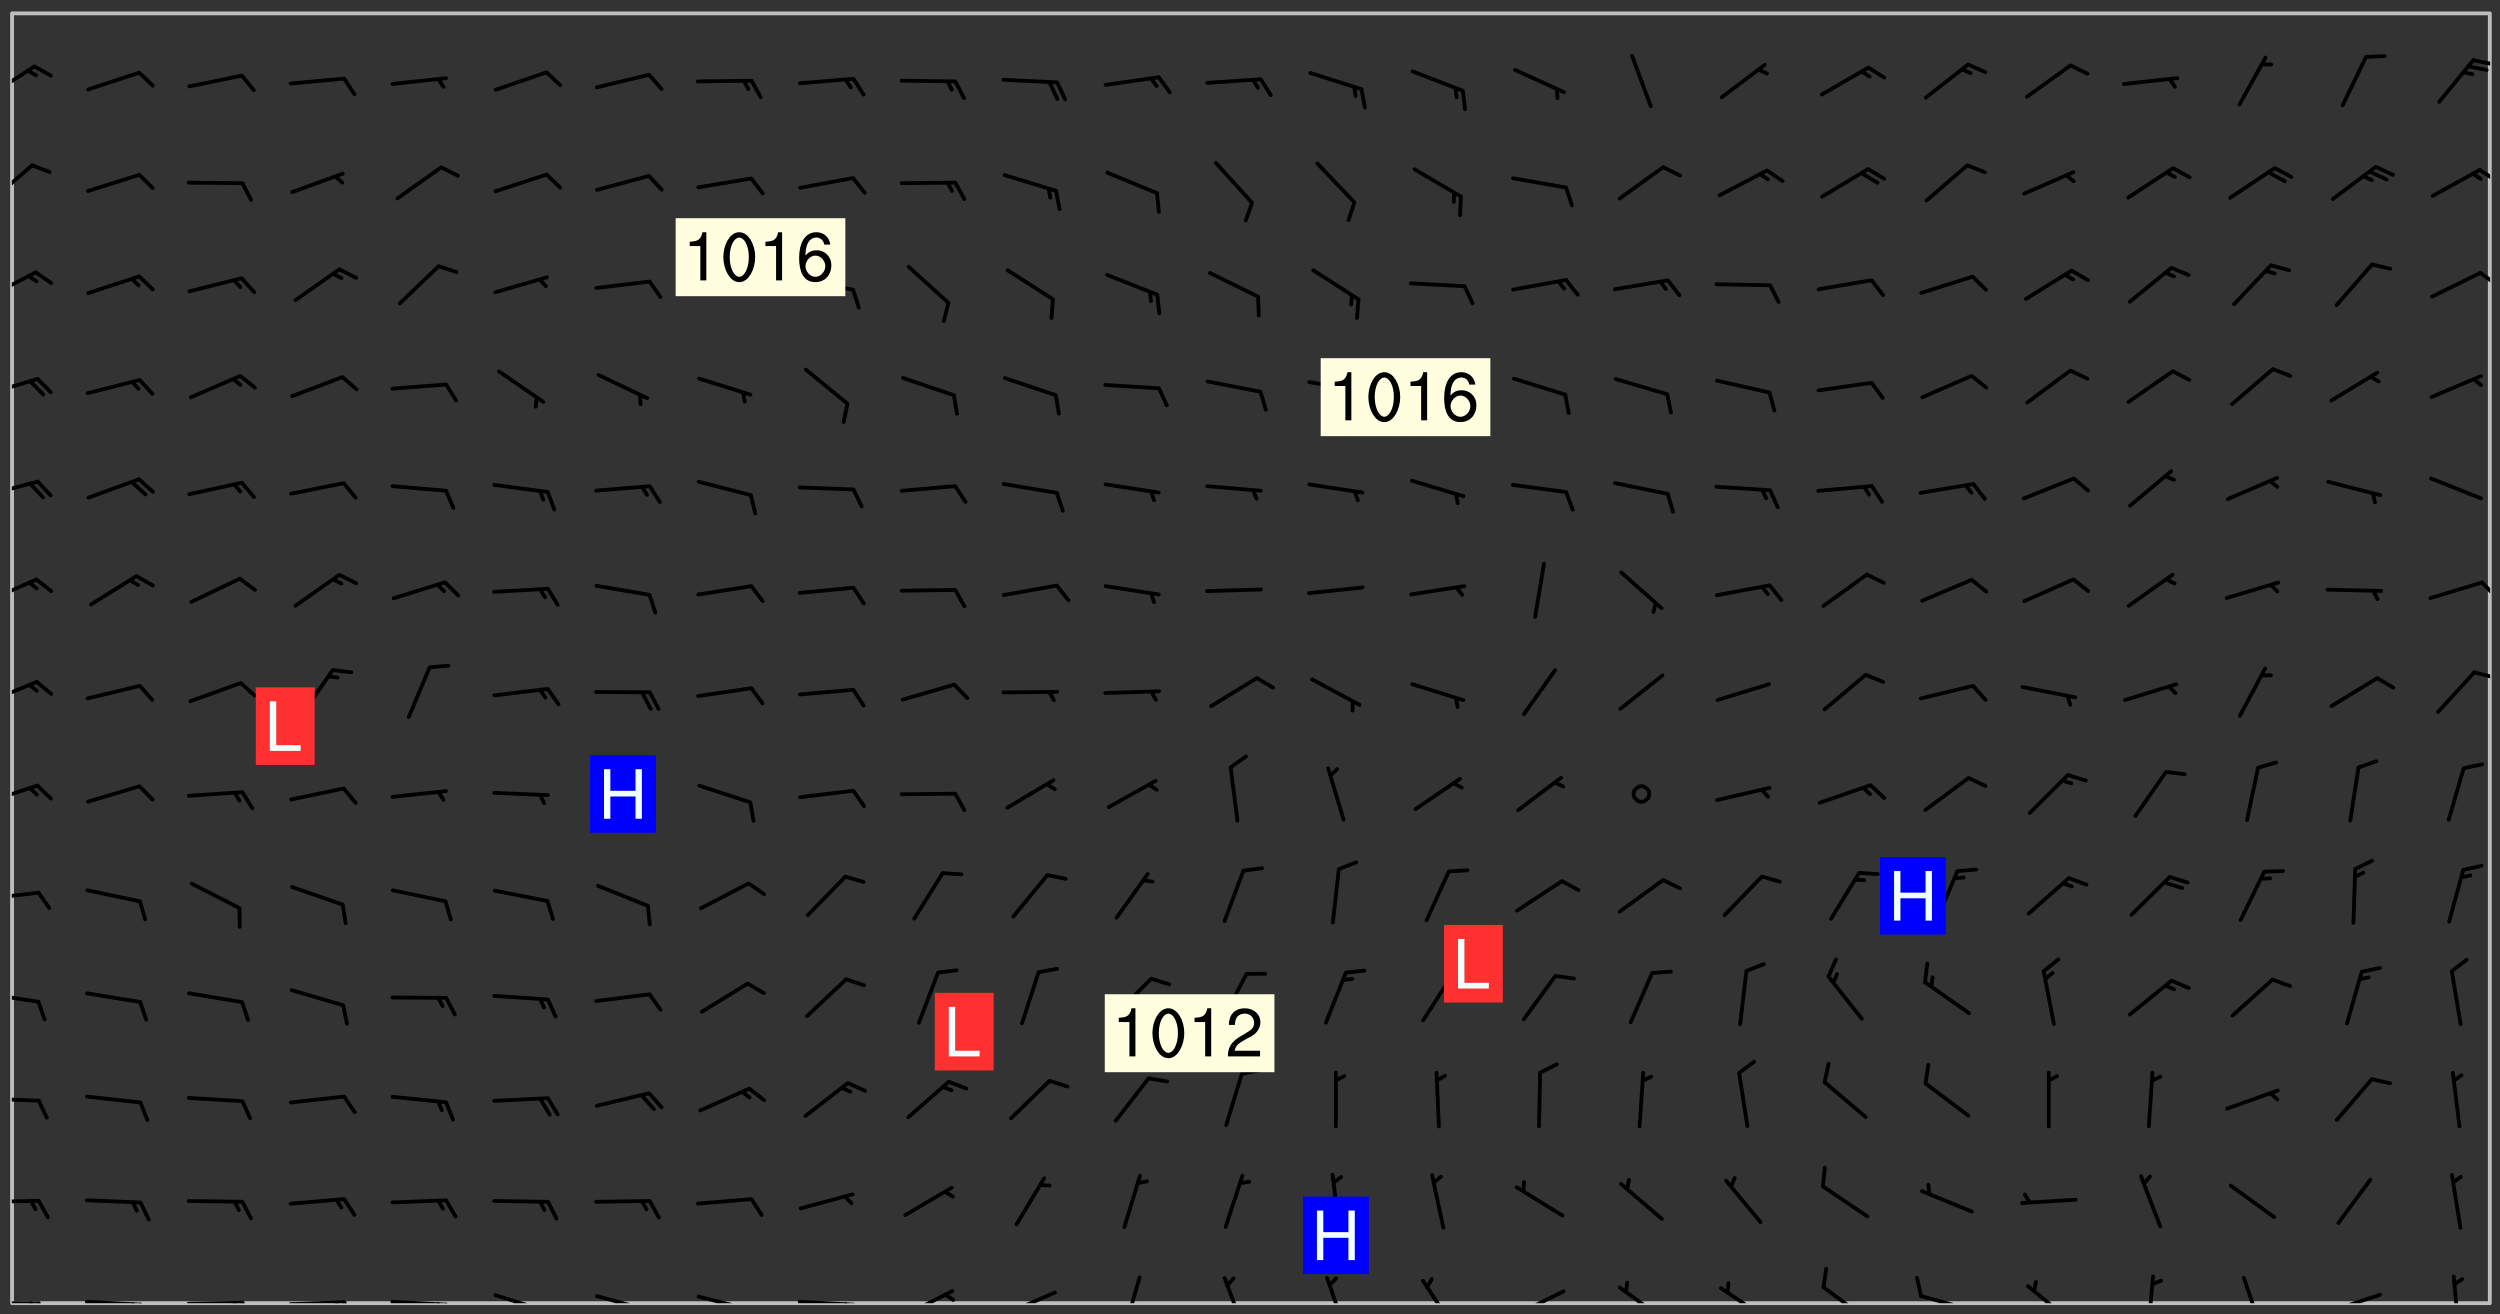 <svg xmlns="http://www.w3.org/2000/svg" role="img" xmlns:xlink="http://www.w3.org/1999/xlink" viewBox="142.45 309.95 326.84 171.84"><rect x="142.45" y="309.95" width="326.84" height="171.84" fill="#333333" stroke="none"/><defs><clipPath id="a"><path d="M144 311.672h324v168.656H144zm0 0"/></clipPath><clipPath id="b"><path d="M144 480h4v.328h-4zm0 0"/></clipPath><clipPath id="c"><path d="M147 480h2v.328h-2zm0 0"/></clipPath><clipPath id="d"><path d="M146 480h2v.328h-2zm0 0"/></clipPath><clipPath id="e"><path d="M153 479h9v1.328h-9zm0 0"/></clipPath><clipPath id="f"><path d="M160 480h3v.328h-3zm0 0"/></clipPath><clipPath id="g"><path d="M159 480h2v.328h-2zm0 0"/></clipPath><clipPath id="h"><path d="M166 480h9v.328h-9zm0 0"/></clipPath><clipPath id="i"><path d="M173 480h3v.328h-3zm0 0"/></clipPath><clipPath id="j"><path d="M172 480h2v.328h-2zm0 0"/></clipPath><clipPath id="k"><path d="M180 479h8v1.328h-8zm0 0"/></clipPath><clipPath id="l"><path d="M187 479h2v1.328h-2zm0 0"/></clipPath><clipPath id="m"><path d="M186 479h2v1.328h-2zm0 0"/></clipPath><clipPath id="n"><path d="M193 479h9v1.328h-9zm0 0"/></clipPath><clipPath id="o"><path d="M200 480h3v.328h-3zm0 0"/></clipPath><clipPath id="p"><path d="M199 480h2v.328h-2zm0 0"/></clipPath><clipPath id="q"><path d="M206 479h9v1.328h-9zm0 0"/></clipPath><clipPath id="r"><path d="M220 479h8v1.328h-8zm0 0"/></clipPath><clipPath id="s"><path d="M233 479h8v1.328h-8zm0 0"/></clipPath><clipPath id="t"><path d="M239 480h2v.328h-2zm0 0"/></clipPath><clipPath id="u"><path d="M246 479h9v1.328h-9zm0 0"/></clipPath><clipPath id="v"><path d="M252 480h2v.328h-2zm0 0"/></clipPath><clipPath id="w"><path d="M260 478h8v2.328h-8zm0 0"/></clipPath><clipPath id="x"><path d="M265 478h3v2.328h-3zm0 0"/></clipPath><clipPath id="y"><path d="M273 478h8v2.328h-8zm0 0"/></clipPath><clipPath id="z"><path d="M289 476h3v4.328h-3zm0 0"/></clipPath><clipPath id="A"><path d="M302 476h4v4.328h-4zm0 0"/></clipPath><clipPath id="B"><path d="M315 476h4v4.328h-4zm0 0"/></clipPath><clipPath id="C"><path d="M328 477h5v3.328h-5zm0 0"/></clipPath><clipPath id="D"><path d="M340 478h8v2.328h-8zm0 0"/></clipPath><clipPath id="E"><path d="M353 478h8v2.328h-8zm0 0"/></clipPath><clipPath id="F"><path d="M367 478h7v2.328h-7zm0 0"/></clipPath><clipPath id="G"><path d="M380 477h7v3.328h-7zm0 0"/></clipPath><clipPath id="H"><path d="M393 479h8v1.328h-8zm0 0"/></clipPath><clipPath id="I"><path d="M407 477h7v3.328h-7zm0 0"/></clipPath><clipPath id="J"><path d="M423 476h2v4.328h-2zm0 0"/></clipPath><clipPath id="K"><path d="M435 476h4v4.328h-4zm0 0"/></clipPath><clipPath id="L"><path d="M446 478h8v2.328h-8zm0 0"/></clipPath><clipPath id="M"><path d="M462 476h3v4.328h-3zm0 0"/></clipPath><clipPath id="N"><path d="M144 466h4v2h-4zm0 0"/></clipPath><clipPath id="O"><path d="M144 453h4v2h-4zm0 0"/></clipPath><clipPath id="P"><path d="M144 439h4v3h-4zm0 0"/></clipPath><clipPath id="Q"><path d="M144 426h4v2h-4zm0 0"/></clipPath><clipPath id="R"><path d="M144 412h4v4h-4zm0 0"/></clipPath><clipPath id="S"><path d="M144 398h4v5h-4zm0 0"/></clipPath><clipPath id="T"><path d="M465 397h3v2h-3zm0 0"/></clipPath><clipPath id="U"><path d="M144 385h4v4h-4zm0 0"/></clipPath><clipPath id="V"><path d="M466 385h2v4h-2zm0 0"/></clipPath><clipPath id="W"><path d="M144 372h4v3h-4zm0 0"/></clipPath><clipPath id="X"><path d="M144 359h4v3h-4zm0 0"/></clipPath><clipPath id="Y"><path d="M144 345h4v5h-4zm0 0"/></clipPath><clipPath id="Z"><path d="M466 345h2v3h-2zm0 0"/></clipPath><clipPath id="aa"><path d="M144 331h3v6h-3zm0 0"/></clipPath><clipPath id="ab"><path d="M466 331h2v3h-2zm0 0"/></clipPath><clipPath id="ac"><path d="M144 318h4v5h-4zm0 0"/></clipPath><clipPath id="ad"><path d="M465 317h3v2h-3zm0 0"/></clipPath><g id="ae" clip-path="url(#clip1)"><path fill="#fff" fill-opacity="0" fill-rule="evenodd" d="M0 0h1000v1000H0zm0 0"/><path fill="#d3d3d3" fill-opacity="0" fill-rule="evenodd" d="M162.152 355.867l-.234.293.059.234.117.172.176.234.293.348.113.059.117-.172.059-.234.176-.176.465-.176h.699l.234.293.289.816.059.176.176.23.352.234.699.699.172.176.234.348.234.41.289.582.41.465.23.234.234.176.117.23.176.293.172 1.164v.234l.059.289.059.117.117.117.348.41.117.172.176.176.176.234.117.172.172.352.059.234.234.406.234-.059-.176.176-.059.93h-.582l-.234-.113-.348.113-.117.117-.059.293-.059.176-.117.172-.465.293-.059.234-.059.113v.645l.059.172v.41l.059.059v.406l.059.406.117.176.059.059.23.641-.059.293v.699l-.059.582v.234l-.059.23-.055.352v1.922l.055.117h.426l-.367.117-.023.352.891 1.168 1.742.539 1.34.359v.539l.09.809.535.715 1.52.27.891-.086.09 1.164.535.18 1.16-.18 2.055-.984 1.16-.363 1.879-.176 1.695-.18-.18.719-1.516.086-1.25.09-.805.27-1.074.809.27.719.535.898-.18.625-.266.809.266 1.078.625.898.805.18 1.25-.18-.266.723.098.504.055.293v.172l.059.293v.406l.176.117.352.117h.406l.293-.176.113-.117.059-.117.117-.23.059-.176.352-.465.23-.176.176-.059.176.059.059.176.117.988.055.469.059.172.117.234.176.059.816.059h.289l.117.234.059.406.059.352v1.105l.117.293.117.348.289.699.176.352.582.754.352.176.172.059.469.234.641.465.348.234.293.176.293.055.23.062.816.348.293.176.113.172.352.352.117.176.523.641v.289l.059.352v.348l.059.352.059.289.117.059.172.059h.176l.582.234.176.117.176.289.176.234.113.234.293.23.117.117v.41l.059.055.289.234.234.117.059.117.117.172.059.117.23.234.059.176.234.059.117.059-.117.113-.059.117v.117l-.117.293-.117.289v.582l.176.117.117.059.059.117.117.117.113.059.176.348.059.352.059.406v.176l-.059.176-.117.699v.172l.117.176.293.293h.406l.176.117.117.172.117.293v.234h-.527l-.23-.234h-.234l-.176.059-.059.699.059.348.117.176.176.41.117.23.289.469.176.055h.523l.234.059.758.641.059.293v.234l.059.059.23.348v.352l-.117.172v.293l.293.289.293.176.172.059.293.176.293.117.582.406.289.234.293.176.219.16.016.012.23.176.641.523.176.234.117.176.176.176.113.172v.641l.117.176.469.117.582.117.234.059.23.113.293.117.113.059.586.352.289.172.176.062.176.055.176.059.699.352.289.176.234.055.289.176.234.117.641.406.293.117.172.059.234.059.41.059.23.059.234.117.059.172-.41.176.469.059.059.293.113.234.176.055.234.059.176.059.406.117.641.234.117.172.059.234v.176l-.059.117-.059.406.234.234.117.059.348.117.641.23.176.117.289.117.176.176.234.465.582 1.105.176.176.348.176.176.117.352.117 1.047.523.234.059.465.113.293.059.465.176.758.582.234.234.348.465.176.176.289.234.816.699.293.176.289.289.293.176.293.289.695.641.176.176.293.234.289.234.469.289.641.582.348.234.234.293.348.348.352.465.934.992.348.406.117.176.234.059.113.117.645.176.23.113.234.059.293.176.23.117.934.699.406.406.234.176.406.176.234.117.816.348.348.234.234.117.293.289.23.117.758.352.352.172.23.059.293.117.234.059.871.176h.816l.469.23.172.059.875.699.465.117.293.059.176.059.23.059.469.059.348.059.352.059.406.059h.293l.172.059v.23l.176.176h.293l.348.059.352.059.699.117h.641l.465-.234.293-.176.172-.117.41-.172.289-.176.934-.465.469-.293.523-.293.465-.172.465-.176 1.051-.465.289-.117.41-.117.289-.117.527-.176 1.516-.699.582-.348.289-.059.293-.059.348-.117.875-.23.352-.117h.113l.234-.059.875-.234.234-.059h.812l.352-.059.816-.117.172-.059.352-.055.293-.059.23-.059.816-.176.176-.059h.348l.234-.059.465-.117.758-.172.234-.059h.348l.41-.117.289-.059 1.285-.059h.289l.41-.059.23-.059h.176l.875-.117h.406l.41-.117h.348l.352-.113.871-.059h1.75l1.047.289.41.117.289.117.352.117.289.117 1.051.172.289.059h.293l.293.059.172.059.41.059.172.059.117.059h.117l.117.059.352.059h.113l.41.066 1.922.395 1.926.395 1.52.449 1.695.719 2.145.805 1.605-.719 1.43-.805 1.16-1.078 1.25-.449 3.035-.719 1.875-.359 2.145-1.348 2.234-1.254 2.5-1.258 1.695-.449 1.785-.18 1.16-.27.625.539 1.34-.27.715-.988.984-1.344.445-.18.805-.359 1.875-.539 1.785-.449 1.25-.27 1.16-.09 1.699-.09 1.961-.27 1.25-.09h.539l.625-.09h.891l2.145-.18 2.41-.18 2.59-.09 1.695.18 1.609.09 1.43.359 1.16.719 1.875.988 1.16 1.527.266.715.629.09.355.898.535.539.535 1.527 1.074.359h.535l-.805.535.09 1.707.715 2.695.891.805.895.988.715 1.258 1.785.539 1.52-.18.355 1.344 1.609-.805.98-.539.27.27.316-.215.219-.145.801.449.449-.359h.355l.535-.27.539-.719.535-.27.625-.988 1.16.449.84.371 1.395.617 1.695-.18h1.605l1.785.09.18-1.707.535-1.344.805.27.492.848.402.406-.09.539v.359l.715.449.711-.27h1.43l.359.988.445 1.258.715 1.344 1.25.629 1.695.629.715-.18.18-.539.98-.09.449.359.086 1.258-.266.629-.535.18v.539l.715.984.266.539.984.988.801 1.078-.266.359-.09.898-.625 2.332-.355 2.066-.09 1.793-.18.719-.09.539v1.438l-.98 1.883-.359 1.707-.535.898-.805 1.168-.266.539 2.055 1.254.086.359-.355.539-.09-.18v.809l.09 1.438-.445.715-1.074.094-.266.715.535.898.805.719 1.16.809 1.34.27.445.359-.355.449-1.789-.09-1.25-.449-.715-.719-.625-.09-.176 3.59-.188 1.309h89.359V311.703h-55.27v49.082l.762.125 3.289.543 2.023 2.836v2.754l2.352.332 2.348.332h4.051l-1.379 4.16-2.023.707-2.023.703-.543.344-2.594 1.617-.188.117-2.023-2.078-.73-2.742-2.672-2.078-1.375-3.5-.066-.082-1.957-2.672 2.75-1.418v-49.082H294.422v91.414l.117.031.133.012.074.074.105.047.09.059.086.059.09.059.297.297.059.09.031.117.027.117.016.137-.031.117-.059.09-.059.086-.043.105-.047.102-.027.121v.145l.176.27.148.148.074.086.074.074.043.105.062.09.059.086.043.105.059.09.047.102.043.105.059.086.117.18.074.074.062.086.059.09.043.105.059.09.059.086.062.09.059.09.043.102.117.18.074.074.059.086.074.074.09.059.105.047h.148l.133-.016.133.016.102-.047.074-.074.047-.102-.016-.133v-.148l-.047-.105-.027-.117-.047-.102-.027-.121-.043-.102-.062-.09-.043-.102-.043-.105-.031-.117-.016-.133-.012-.137.086-.059.059-.086.121-.031.043.105.016.133v.117l.059.102.059.09.09.059.148.148.059.09.043.105-.012.102.086.059.105.047.086.059.09.059.074.074-.117.027-.105.047-.086.059-.074.074-.059.09-.062.086-.027.121-.047.102-.043.105-.031.117-.012.133-.016.133v.148l.027.117.047.105.043.102.059.09.074.074.09.059.074.074.09.059.059.09.043.105.047.102.117.031.133.016h.148l.117-.031.105.043.043.105.047.102.027.121L299.5 410l.027.117.031.121.027.117.105.043.102.047.133-.016.148.148.062.086.074.074.07.074.09.062.105.043.102.043.117.031.137.016.117-.031.074-.074.027-.117-.012-.133-.031-.121-.027-.117.043-.105h.117l.09.062.117.027h.148l.133.016h.148l.133.016.133-.016h.148l.133-.016.133-.012.137.012.117-.027.133-.016.191-.059-.059.176-.016.133-.027.121-.016.133-.059.086-.133.016-.105.047-.105.043-.117.031-.117.027-.266.031h-.148l-.133.016-.074.074.059.086.148.148.117.18.074.07.09.062.09.059.086.059.09.059.102.043.105.062.105.043.086.059.105.047.102.043.18.117.059.09-.043.102-.047.105.016.133.223.223.059.09.043.102.031.121.043.102.016.133.031.117.012.137.031.117.148.148.102.043.105.043.117.031.133.016.137.016h.117l.117-.031.09-.059.043-.105.047-.102.043-.105.031-.117.012-.133v-.148l-.012-.133-.016-.133-.031-.117-.043-.105-.047-.105-.043-.102-.043-.105-.016-.133.016-.133.027-.117.031-.117.027-.121.047-.102.09-.059.086-.062.074-.074.09-.059.223-.223.059-.086.074-.074.117-.18.059-.086v-.148l-.074-.074-.102-.047-.105-.043-.102-.043-.059-.09-.047-.105-.027-.117.09-.059.117-.031.102-.043.18-.117.148-.148.012-.133-.012-.105-.09-.059-.133.016h-.148l-.133.016-.133-.016-.121-.031-.086-.059-.074-.074-.059-.09-.062-.086-.117-.18-.059-.086.031-.121.086-.059.121-.031.059-.086v-.121l-.031-.117-.059-.09-.059-.086-.047-.105-.027-.117-.016-.133.059-.09.074-.074.09-.059.117-.18.074-.074.059-.086.148-.148.121-.031.133-.016.133.016.074.074.043.105.016.133-.031.117-.117.031-.133.012-.148.148-.043.105-.047.102-.027.121-.031.117v.148l.031.117.043.105.059.09.074.07.074.074.117.031.121.027.117-.027.133-.016h.117l.09.059.074.074.047.105.059.086.102.047.133.016.105.043.086.059-.012.105-.074.074-.18.117-.059.09-.09.059-.07.074-.074.074-.062.09-.027.117-.016.133.016.133-.016.133v.148l.016.133.027.117.031.121.074.074.09.059.086.059.09.059.117.031v.086l-.102.047-.09.059-.266.031-.117.027h-.148l-.105.043-.102.047-.059.09-.062.234-.012.133-.031.121-.016.133v.293l-.012.133.012.137.016.133.133.016.133.012.121.031.086.059.074.074.047.105.043.102.016.133v.445l-.016.133v.445l.031.266.027.117.016.133.031.117.086.211.031.266v.148l-.031.117-.027.117-.031.121-.027.117-.031.117-.031.121-.012.133-.016.133.09.059.117-.031.102.016.047.105-.031.266v.441l-.043.105-.047.105-.043.102-.043.105-.059.086-.031.121-.043.117-.031.117-.016.133.016.133.059.09.105.047.086.059.059.086-.012.137-.031.117-.043.102v.445l-.016.133v.148l-.031.117-.043.105-.027.117-.047.105-.043.102-.031.121-.027.117-.031.133-.031.117-.027.117-.043.105-.031.117-.031.121-.012.133-.016.133v.297l.027.117v.148l.047.398.027.117.059.09.121.031h.148l.133-.016.059.09v.117l-.059.09-.09.059-.102.043-.105.047-.09.059-.086.059-.137.016-.117-.031-.133-.016-.102.047-.062.086-.012.137-.016.133-.031.117-.027.117-.016.133-.031.121v.297l.016.133.031.117v.148l.012.133v.148l-.027.117-.047.102-.027.121-.031.117-.059.09-.074.074-.102.043-.105.047-.117.027-.121.031-.102-.047.059-.086.105-.047.027-.117.031-.117.027-.121.031-.117v-.148l.016-.133-.031-.117-.043-.105-.105.016-.074.074-.102.043-.09.062-.074.074-.043.102-.016.133-.031.117L304.25 426l-.031.117-.027.117-.031.121-.027.117-.031.117-.043.105-.09.059h-.09l-.117-.031-.031-.086.016-.137-.031-.117v-.148l-.012-.133v-.148l-.062-.234-.027-.121-.043-.102-.047-.105-.059-.086-.059-.09-.043-.105-.062-.086-.148-.148-.07-.074-.105-.047-.105-.043-.102-.043-.297-.297-.09-.074-.086-.059-.105-.043-.09-.062-.086-.059-.105-.043-.09-.059-.086-.062-.074-.07-.105-.047-.086-.059-.105-.043-.09-.062-.102-.043-.105-.043-.086-.059-.105-.047-.105-.043-.102-.047-.09-.059-.102-.043-.105-.043-.09-.062-.117-.027-.133-.016-.133.016H299.75l-.133.016-.117-.031-.09-.059-.074-.074-.09-.059-.102-.047h-.148l-.121-.027-.102-.043-.074-.074-.117-.18-.09-.059-.102-.043-.09-.062-.105-.043-.09-.059-.086-.059-.105-.047-.059-.086-.059-.09-.043-.105-.047-.102-.074-.074-.086-.059-.074-.074-.09-.059-.223-.223-.043-.105-.031-.266.105-.043h.145l.105.043.074.074.09.059.086.059.105.047.09.059.148.148.07.074.148.148.062.086.074.074.086.059.074.074.09.062.09.059.086.059.27.176.102.047.105.043.102.043.047-.074.059-.086.074-.074.07-.074.105.043.074.074.059.09.043.102.047.105.043.105.121.027.117-.027.074-.09.043-.105.059-.09.074-.074.105-.043.117-.027.133.012.09.059.148.148.059.09.043.105.047.102.043.105.043.102.105.047.105.043.133.016.086-.059.059-.09.074-.074.105-.043.117.027.105.047.102.043.105.043.102.047.18.117v.117l-.016.133.016.133.016.137.059.086.102.047.121.027.117.031h.148l.117-.031.059-.09.18-.117.059-.09.074-.074.059-.086.117-.18.18-.117.117.031.09.059.043.074-.016.133v.117l.09.059h.148l.133-.016.133-.012.266-.031.105-.043.117-.031.121-.027.074-.074.07-.074.062-.09-.016-.105-.047-.102-.102-.043-.105-.016-.117.027-.266.031h-.148l-.074-.074-.09-.059-.117-.031-.117-.027-.133-.016h-.148l-.133.016h-.297l-.105-.047-.148-.148-.043-.102-.059-.09.223-.223.086-.059.105-.043.117-.031.133-.016.133.016.137.016.102.043.133-.012.09-.062.102-.043.062-.09-.047-.102-.09-.059-.117-.031-.102-.043-.059-.09-.062-.09v-.117l.016-.133.105-.047.074-.07v-.121l-.09-.059-.031-.117.09-.059.074-.074.043-.105.059-.09.047-.102.016-.133v-.148l-.047-.105-.043-.102-.09-.059-.133-.016-.102-.043-.137-.016-.117-.031h-.445l-.133-.016-.133-.012-.133-.016-.117-.031h-.148l-.133-.016-.133-.012-.266-.031-.121-.043-.086-.059-.074-.074v-.148l.012-.133.105-.047.102-.043.133-.016h.152l.133-.016h.293l.121.031.102.043.09.059.234.062.121-.047.09-.059.102-.043.133-.016.105.043.102.047.133.012.121-.027h.145l.121-.031.117-.027.105-.047.074-.074.086-.059.148-.148.059-.086.047-.105.027-.117.016-.105-.102-.043-.09-.059-.117-.031-.105-.043-.09-.062-.074-.086-.074-.074-.102-.043-.105-.047-.102-.043-.059-.09-.047-.102-.086-.211-.062-.086-.059-.09-.074-.074-.086-.059h-.27l-.117.031-.09.059-.102.043-.133.016-.105-.016-.027-.117-.062-.09-.117-.031-.102-.043-.148-.148-.031-.117-.016-.105.074-.074.18-.117.117-.027.117-.031.137.016.102.043.105.043.102.047.105.043.117.031.133.016.117.027.133.016.105-.016.09-.059-.074-.074-.105-.043-.074-.074-.074-.09-.148-.148-.086-.059-.09-.059-.074-.074-.09-.059-.102-.047-.121-.027-.102-.047-.105-.043-.117-.031-.102-.043-.121-.031h-.148l-.117.031-.105.043-.086.062-.18.117-.086.059-.09.059-.105.047-.086.059-.105.043-.102.043-.105.047-.074.074-.059.09-.059.086-.047.105-.059.086-.074.074-.133-.012-.117-.031h-.117l-.074.074-.09.059-.074.074-.09.059-.086.059-.105.047-.102.043-.137.016-.102-.043-.148-.148-.105-.047h-.086l-.105.047-.102.043-.121.031-.117-.031-.074-.074v-.117l.031-.121.074-.07.059-.09.074-.074.117-.031.105-.043h.293l.133-.016.137-.016.102-.043.09-.059.102-.047.09-.059.133-.012.09.059.133.012.09-.059.086-.059.105-.043.09-.059.086-.062.09-.059.148-.148.059-.086.059-.09.105-.043.133-.016.117.027.121.031.059-.059.059-.09.031-.266.027-.117.105.012.133.016.102-.043.09-.059.059-.09.074-.074.059-.09.047-.102.012-.133-.012-.133-.047-.105-.148-.148-.059-.09-.059-.086-.043-.105v-.445l.016-.133v-.148l.012-.133-.059-.059-.09.059-.102-.043-.18-.117-.086-.059-.062-.09-.059-.09-.074-.074-.086-.059-.121.031-.102.012-.105.047-.086.059-.105.043-.148.148-.09.059-.086.059-.09.062-.105.043-.133.016v-.121l.105-.043.117-.031.074-.07.043-.105v-.148l-.027-.117-.148-.148-.133-.016h-.148l-.117.031-.105.043-.102.043-.09.062-.117.027-.074-.074.012-.133-.043-.102-.043-.105-.09-.059-.117.027-.121.031-.117.031-.102.043-.121.031-.102.043-.105.043-.09.059-.102.016v-.117l.016-.133-.059-.09-.074.043-.148.148-.059.09-.074.074-.047.105-.043.102-.074.074-.059.09-.074.074-.059.086-.074.074-.09.062-.074.07-.074.074-.102.016-.133.016-.105-.043v-.121l.148-.148.043-.102.059-.09.047-.102.043-.105.059-.09.031-.117.043-.102.031-.121.027-.117.047-.105.043-.102.043-.105.074-.07.09-.062.09-.059.102-.043h.297l.266-.031.105-.043-.074-.074-.117-.031-.105-.043-.09-.059-.102-.047-.09-.059-.102-.043-.105-.043-.09-.062-.086-.059-.105-.043-.102-.043-.121-.031-.117-.031-.102-.043L297.5 410.25l-.102-.043-.09-.059-.043-.105-.016-.133.102-.043.133-.016.137.016.133-.016.102-.043.059-.09.016-.105-.09-.059-.074-.074-.102-.043-.09-.059-.148-.148-.043-.105-.016-.133v-.293l-.059-.09-.09-.059-.074-.074-.043-.105-.031-.117-.059-.09-.074-.074-.117-.027-.074-.074-.09-.059-.09-.062-.086-.059-.074-.074-.059-.086-.047-.105-.086-.059-.148-.148-.195-.059-.133.016-.102.043-.074.074-.047.102-.043.105-.059.09-.059.086-.297.297-.09.059h-.086l-.062-.086-.043-.105.031-.117.059-.09.027-.117-.012-.133-.09-.062-.105.047-.117.027-.117.031-.27.176-.102.047-.117.027-.105.047-.09.059-.102.043-.059-.086-.047-.105.016-.133.047-.105.07-.074.074-.07.059-.09v-.148l-.043-.105h-.238l-.102.047-.031.117-.027.117-.031.121-.074.043-.133.016-.074-.047-.043-.102-.043-.105-.047-.102-.043-.105-.121.031-.102.043-.133.016-.117.031-.105.043-.09.059-.102.047-.121.027-.133.016-.102-.043-.059-.09-.047-.105-.043-.102-.043-.105v-.117l.059-.09.086-.059.18-.117.102-.047.105-.043.105-.059.102-.043.09-.062.102-.043.105-.059.102-.047.09-.059.105-.043.102-.043.09-.062.102-.043.137-.016.117.031.102.043.121.031.102.043.105.047.102.043.105.043.102.047.105.043.102.043.105.047.086.059.105.043.117.031.105.043.102.047.09.059.105.043.102.043.105.047.117.027.102.047.121.027h.148l.086-.059.016-.102.059-.09-.027-.117-.074-.074-.117-.18-.074-.074-.09-.074-.18-.117-.086-.059-.105-.043-.102-.047-.27-.176-.059-.09-.074-.074-.059-.09-.043-.102-.031-.117-.016-.137v-.562l-.012-.133-.016-.133-.031-.117-.016-.133-.012-.133-.031-.121-.223-.223-.059-.086-.016-.105.031-.117.133-.016v-91.414H172.992v1.453l-.059.234-.352 1.051-.172.523-.117.348-.176.41-.117.172-.234.293-.23.059h-.352l-.117.059-.23.406v.293l.117.176.23.23.117.234.641.758.293.465.176.234.23.352.234.348.641.816.176.465.172.41.117.695.176.469.117 1.398.059.465v.875l.117 1.047v4.781l-.059.465-.352 1.281-.176.523-.113.41-.352.93L172.934 336l-.234.582-.117.176-.172.348-.176.406-.352.816-.059.293-.113.293-.117.289-.059.176-.117.875-.059.406-.059.117-.059.176-.059.172-.23.527-.117.172v.234l-.117.234-.059.172-.176.586v.289l-.059.176v.293l-.059.113-.059.527v.172l-.055.234v2.621l-.176.816-.117.176-.176.234-.117.172-.113.234-.586.934-.23.289-.293.465-.176.234-.289.352-.352.699-.113.23-.176.41-.176.23-.406.527-.816.699-.293.172-.289.234-.176.117-.176.176-.523.406-.527.176-.172.176-.234.055-.641.176h-.758m12.211 31.023l-1.074.449.359.895 1.25-.715.445-.539-.98-.09"/><path fill="#d3d3d3" fill-opacity="0" fill-rule="evenodd" d="M201.508 416.598h-.895l.449.629.98.359.805-.09.445-.988-.176.09-.715-.355-.895.355m154.621 59.07l-.059-.523v-.293l.113-.293.059-.23.469-.469h.113l.117-.113.117-.059h.176l.234-.059h.348l.234.059.117.059.23.172.059.176.117.582v.293l-.117.176-.172.289-.176.176-.527.523-.23.234-.117.059h-.176l-.117-.059-.406-.293-.176-.117-.117-.059-.059-.113-.055-.117m6.641-10.957l-.059-.172v-1.109l.059-.172.176-.059.172-.059h.176l.234-.059.117.059.059.699-.059.172-.117.176-.117.059-.234.523-.113.059h-.234l-.059-.117m9.613-14.391l-.117-.176v-.699l.293-.875.117-.172.176-.352.113-.23.117-.293.352-.758.117-.23.172-.234h.176l.117-.059h.641l.117.059.234.234.172.113.352.293.117.117.113.176v.113l.117.059.117.117v.699l-.059.176v.23l-.059.176-.348 1.051-.117.23-.117.234-.117.059-.23.234-.641.289h-.875l-.41-.117-.641-.465"/><path fill="none" stroke="#bebebe" stroke-linecap="round" stroke-linejoin="round" stroke-miterlimit="10" stroke-width=".5" d="M467.957 311.695H144.027v168.625h323.93v-168.625"/><g clip-path="url(#a)"><path fill="#fff" fill-opacity="0" fill-rule="evenodd" d="M144 311.672v168.656h324V311.672H144"/></g><g clip-path="url(#b)"><path fill="none" stroke="#000" stroke-linecap="round" stroke-linejoin="round" stroke-miterlimit="10" stroke-width=".5" d="M147.512 480.348l-7.023-.035"/></g><g clip-path="url(#c)"><path fill="none" stroke="#000" stroke-linecap="round" stroke-linejoin="round" stroke-miterlimit="10" stroke-width=".5" d="M147.512 480.348l1.145 2.172"/></g><g clip-path="url(#d)"><path fill="none" stroke="#000" stroke-linecap="round" stroke-linejoin="round" stroke-miterlimit="10" stroke-width=".5" d="M146.492 480.34l.57 1.086"/></g><g clip-path="url(#e)"><path fill="none" stroke="#000" stroke-linecap="round" stroke-linejoin="round" stroke-miterlimit="10" stroke-width=".5" d="M160.824 480.508l-7.02-.359"/></g><g clip-path="url(#f)"><path fill="none" stroke="#000" stroke-linecap="round" stroke-linejoin="round" stroke-miterlimit="10" stroke-width=".5" d="M160.824 480.508l1.039 2.223"/></g><g clip-path="url(#g)"><path fill="none" stroke="#000" stroke-linecap="round" stroke-linejoin="round" stroke-miterlimit="10" stroke-width=".5" d="M159.805 480.457l.52 1.109"/></g><g clip-path="url(#h)"><path fill="none" stroke="#000" stroke-linecap="round" stroke-linejoin="round" stroke-miterlimit="10" stroke-width=".5" d="M174.145 480.27l-7.027.121"/></g><g clip-path="url(#i)"><path fill="none" stroke="#000" stroke-linecap="round" stroke-linejoin="round" stroke-miterlimit="10" stroke-width=".5" d="M174.145 480.27l1.188 2.145"/></g><g clip-path="url(#j)"><path fill="none" stroke="#000" stroke-linecap="round" stroke-linejoin="round" stroke-miterlimit="10" stroke-width=".5" d="M173.121 480.285l.594 1.074"/></g><g clip-path="url(#k)"><path fill="none" stroke="#000" stroke-linecap="round" stroke-linejoin="round" stroke-miterlimit="10" stroke-width=".5" d="M187.457 480.207l-7.023.242"/></g><g clip-path="url(#l)"><path fill="none" stroke="#000" stroke-linecap="round" stroke-linejoin="round" stroke-miterlimit="10" stroke-width=".5" d="M187.457 480.207l1.227 2.125"/></g><g clip-path="url(#m)"><path fill="none" stroke="#000" stroke-linecap="round" stroke-linejoin="round" stroke-miterlimit="10" stroke-width=".5" d="M186.434 480.242l.613 1.062"/></g><g clip-path="url(#n)"><path fill="none" stroke="#000" stroke-linecap="round" stroke-linejoin="round" stroke-miterlimit="10" stroke-width=".5" d="M200.77 480.512l-7.02-.367"/></g><g clip-path="url(#o)"><path fill="none" stroke="#000" stroke-linecap="round" stroke-linejoin="round" stroke-miterlimit="10" stroke-width=".5" d="M200.77 480.512l1.039 2.223"/></g><g clip-path="url(#p)"><path fill="none" stroke="#000" stroke-linecap="round" stroke-linejoin="round" stroke-miterlimit="10" stroke-width=".5" d="M199.75 480.457l.516 1.113"/></g><g clip-path="url(#q)"><path fill="none" stroke="#000" stroke-linecap="round" stroke-linejoin="round" stroke-miterlimit="10" stroke-width=".5" d="M213.926 481.383l-6.703-2.105"/></g><g clip-path="url(#r)"><path fill="none" stroke="#000" stroke-linecap="round" stroke-linejoin="round" stroke-miterlimit="10" stroke-width=".5" d="M227.277 481.262l-6.773-1.863"/></g><g clip-path="url(#s)"><path fill="none" stroke="#000" stroke-linecap="round" stroke-linejoin="round" stroke-miterlimit="10" stroke-width=".5" d="M240.613 481.188l-6.816-1.719"/></g><g clip-path="url(#t)"><path fill="none" stroke="#000" stroke-linecap="round" stroke-linejoin="round" stroke-miterlimit="10" stroke-width=".5" d="M239.621 480.938l.293 1.191"/></g><g clip-path="url(#u)"><path fill="none" stroke="#000" stroke-linecap="round" stroke-linejoin="round" stroke-miterlimit="10" stroke-width=".5" d="M254.031 480.512l-7.02-.363"/></g><g clip-path="url(#v)"><path fill="none" stroke="#000" stroke-linecap="round" stroke-linejoin="round" stroke-miterlimit="10" stroke-width=".5" d="M253.008 480.457l.52 1.113"/></g><g clip-path="url(#w)"><path fill="none" stroke="#000" stroke-linecap="round" stroke-linejoin="round" stroke-miterlimit="10" stroke-width=".5" d="M266.965 478.73l-6.258 3.195"/></g><g clip-path="url(#x)"><path fill="none" stroke="#000" stroke-linecap="round" stroke-linejoin="round" stroke-miterlimit="10" stroke-width=".5" d="M266.055 479.195l1.004.703"/></g><g clip-path="url(#y)"><path fill="none" stroke="#000" stroke-linecap="round" stroke-linejoin="round" stroke-miterlimit="10" stroke-width=".5" d="M280.375 478.93l-6.445 2.801"/></g><g clip-path="url(#z)"><path fill="none" stroke="#000" stroke-linecap="round" stroke-linejoin="round" stroke-miterlimit="10" stroke-width=".5" d="M291.438 476.953l-1.945 6.75"/></g><g clip-path="url(#A)"><path fill="none" stroke="#000" stroke-linecap="round" stroke-linejoin="round" stroke-miterlimit="10" stroke-width=".5" d="M302.555 477.035l2.453 6.586"/></g><path fill="none" stroke="#000" stroke-linecap="round" stroke-linejoin="round" stroke-miterlimit="10" stroke-width=".5" d="M302.91 477.996l.816-.918"/><g clip-path="url(#B)"><path fill="none" stroke="#000" stroke-linecap="round" stroke-linejoin="round" stroke-miterlimit="10" stroke-width=".5" d="M315.949 477.008l2.293 6.641"/></g><path fill="none" stroke="#000" stroke-linecap="round" stroke-linejoin="round" stroke-miterlimit="10" stroke-width=".5" d="M316.285 477.973l.836-.898"/><g clip-path="url(#C)"><path fill="none" stroke="#000" stroke-linecap="round" stroke-linejoin="round" stroke-miterlimit="10" stroke-width=".5" d="M328.48 477.391l3.859 5.875"/></g><path fill="none" stroke="#000" stroke-linecap="round" stroke-linejoin="round" stroke-miterlimit="10" stroke-width=".5" d="M329.043 478.246l.59-1.074"/><g clip-path="url(#D)"><path fill="none" stroke="#000" stroke-linecap="round" stroke-linejoin="round" stroke-miterlimit="10" stroke-width=".5" d="M340.578 481.891l6.293-3.125"/></g><g clip-path="url(#E)"><path fill="none" stroke="#000" stroke-linecap="round" stroke-linejoin="round" stroke-miterlimit="10" stroke-width=".5" d="M354.195 478.266l5.691 4.125"/></g><path fill="none" stroke="#000" stroke-linecap="round" stroke-linejoin="round" stroke-miterlimit="10" stroke-width=".5" d="M355.023 478.867l.168-1.215"/><g clip-path="url(#F)"><path fill="none" stroke="#000" stroke-linecap="round" stroke-linejoin="round" stroke-miterlimit="10" stroke-width=".5" d="M367.445 478.359l5.82 3.938"/></g><path fill="none" stroke="#000" stroke-linecap="round" stroke-linejoin="round" stroke-miterlimit="10" stroke-width=".5" d="M368.293 478.934l.129-1.219"/><g clip-path="url(#G)"><path fill="none" stroke="#000" stroke-linecap="round" stroke-linejoin="round" stroke-miterlimit="10" stroke-width=".5" d="M380.844 478.242l5.656 4.172"/></g><path fill="none" stroke="#000" stroke-linecap="round" stroke-linejoin="round" stroke-miterlimit="10" stroke-width=".5" d="M380.844 478.242l.359-2.426"/><g clip-path="url(#H)"><path fill="none" stroke="#000" stroke-linecap="round" stroke-linejoin="round" stroke-miterlimit="10" stroke-width=".5" d="M393.602 479.391l6.77 1.875"/></g><path fill="none" stroke="#000" stroke-linecap="round" stroke-linejoin="round" stroke-miterlimit="10" stroke-width=".5" d="M393.602 479.391l-.535-2.395"/><g clip-path="url(#I)"><path fill="none" stroke="#000" stroke-linecap="round" stroke-linejoin="round" stroke-miterlimit="10" stroke-width=".5" d="M407.586 478.098l5.43 4.461"/></g><path fill="none" stroke="#000" stroke-linecap="round" stroke-linejoin="round" stroke-miterlimit="10" stroke-width=".5" d="M408.375 478.746l.246-1.203"/><g clip-path="url(#J)"><path fill="none" stroke="#000" stroke-linecap="round" stroke-linejoin="round" stroke-miterlimit="10" stroke-width=".5" d="M423.934 476.828l-.633 7"/></g><path fill="none" stroke="#000" stroke-linecap="round" stroke-linejoin="round" stroke-miterlimit="10" stroke-width=".5" d="M423.84 477.848l1.133-.477"/><g clip-path="url(#K)"><path fill="none" stroke="#000" stroke-linecap="round" stroke-linejoin="round" stroke-miterlimit="10" stroke-width=".5" d="M435.801 477.004l2.262 6.652"/></g><g clip-path="url(#L)"><path fill="none" stroke="#000" stroke-linecap="round" stroke-linejoin="round" stroke-miterlimit="10" stroke-width=".5" d="M453.586 479.23l-6.676 2.195"/></g><g clip-path="url(#M)"><path fill="none" stroke="#000" stroke-linecap="round" stroke-linejoin="round" stroke-miterlimit="10" stroke-width=".5" d="M463.242 476.828l.641 7"/></g><path fill="none" stroke="#000" stroke-linecap="round" stroke-linejoin="round" stroke-miterlimit="10" stroke-width=".5" d="M463.332 477.848l1.027-.672"/><g clip-path="url(#N)"><path fill="none" stroke="#000" stroke-linecap="round" stroke-linejoin="round" stroke-miterlimit="10" stroke-width=".5" d="M147.512 466.941l-7.023.145"/></g><path fill="none" stroke="#000" stroke-linecap="round" stroke-linejoin="round" stroke-miterlimit="10" stroke-width=".5" d="M147.512 466.941l1.195 2.145m-2.215-2.125l.598 1.074m13.734-.875l-7.02-.293m7.02.293l1.062 2.215m-2.082-2.258l.527 1.109m13.812-1.164l-7.027-.098m7.027.098l1.121 2.184m-2.145-2.199l.562 1.094m13.762-1.43l-7 .605m7-.605l1.336 2.059m-2.355-1.969l.668 1.027m13.676-.953l-7.02.277m7.02-.277l1.238 2.117m-2.258-2.078l.617 1.059m13.723-.902l-7.027-.113m7.027.113l1.117 2.184m-2.141-2.199l.559 1.09m13.777-1.184l-7.023.105m7.023-.105l1.184 2.152m-2.203-2.137l.59 1.074m13.734-1.324l-7.004.574m7.004-.574l1.324 2.066m11.883-2.695l-6.785 1.832m5.797-1.566l.84.895m13.098-2.027l-6.055 3.566m5.172-3.047l1.047.641M278.957 464l-3.613 6.027m3.086-5.152l1.227.066m11.836-1.289l-2.051 6.723m1.75-5.742l1.207-.238m12.48-.719l-2.195 6.676m1.875-5.703l1.211-.211m10.887-.91l.879 6.973m-.75-5.957l1-.707m11.887-.258l1.477 6.871m-1.262-5.871l.938-.789m9.91 1.379l5.98 3.691m-5.109-3.152l.078-1.227m12.691.246l5.332 4.574m-4.555-3.91l.266-1.195m12.695.113l4.488 5.41m-3.836-4.621l.465-1.137m11.531 1.086l5.82 3.934m-5.82-3.934l.258-2.441m12.715 3.074l6.504 2.668m-5.555-2.281l-.125-1.219m12.234 2.383l7.016-.434m-5.992.371l-.645-1.047m15.188-2.391l2.512 6.566m-2.145-5.609l.805-.926m16.242 5.316l-5.684-4.129m18.246-.762l-4.176 5.652m14.844-6.297l1.113 6.941m-.949-5.93l.977-.742"/><g clip-path="url(#O)"><path fill="none" stroke="#000" stroke-linecap="round" stroke-linejoin="round" stroke-miterlimit="10" stroke-width=".5" d="M147.512 453.852l-7.023-.305"/></g><path fill="none" stroke="#000" stroke-linecap="round" stroke-linejoin="round" stroke-miterlimit="10" stroke-width=".5" d="M147.512 453.852l1.055 2.215m12.242-1.98l-6.984-.773m6.984.773l.906 2.281m12.422-2.457l-7.016-.422m7.016.422l1.02 2.23m12.281-2.824l-6.984.766m6.984-.766l1.383 2.027m11.938-1.289l-6.992-.711m6.992.711l.926 2.27m-1.945-2.375l.465 1.137m13.883-1.562l-7.02.348m7.02-.348l1.258 2.109m-2.281-2.059l1.258 2.109m12.988-2.805l-6.836 1.637m6.836-1.637l1.625 1.84m-2.621-1.602l1.625 1.84m12.48-2.684l-6.422 2.852m6.422-2.852l1.93 1.512m-2.867-1.098l.969.758m12.848-1.898l-5.555 4.305m5.555-4.305l2.238 1.004m-3.047-.379l1.121.504m12.867-1.297l-5.281 4.641m5.281-4.641l2.293.867m-3.062-.191l1.148.434m12.812-1.238l-5.035 4.898m5.035-4.898l2.336.75m10.613-1.078l-4.305 5.555m4.305-5.555l2.418.418m9.77-1l-2.051 6.719m2.051-6.719l2.41-.473m9.883.316v7.027m0-6.004l1.082-.574m12.078-.445l.305 7.02m-.258-5.996l1.055-.625m12.441-.398l-.148 7.023m.148-7.023l2.191-1.109m11.285 1.113l-.473 7.012m.402-5.988l1.121-.504m11.488-.484l1.082 6.945m-1.082-6.945l1.961-1.473m9.215 2.672l5.359 4.547m-5.359-4.547l.523-2.398m12.664 2.559l5.613 4.223m-5.613-4.223l.379-2.422m15.742 1.02v7.027m0-6.004l1.082-.574m12.473-.441l-.477 7.012m.406-5.988l1.121-.504m15.332 1.805l-6.613 2.367m5.652-2.023l.906.828m12.352-2.656l-4.578 5.332m4.578-5.332l2.395.539m8.195-1.359l.871 6.973m-.742-5.957l1.004-.707"/><g clip-path="url(#P)"><path fill="none" stroke="#000" stroke-linecap="round" stroke-linejoin="round" stroke-miterlimit="10" stroke-width=".5" d="M147.473 440.918l-6.945-1.07"/></g><path fill="none" stroke="#000" stroke-linecap="round" stroke-linejoin="round" stroke-miterlimit="10" stroke-width=".5" d="M147.473 440.918l.809 2.32m12.5-2.289l-6.934-1.133m6.934 1.133l.789 2.324m12.523-2.309l-6.93-1.16m6.93 1.16l.781 2.324m12.441-1.914l-6.742-1.98m6.742 1.98l.496 2.402m12.961-3.371l-7.027-.043m7.027.043l1.141 2.172m-2.164-2.18l.57 1.086m13.762-.867l-7.012-.469m7.012.469l1.004 2.238m-2.023-2.305l.5 1.117m13.812-1.723l-6.969.879m6.969-.879l1.414 2.004m11.41-3.406l-5.988 3.68m5.988-3.68l2.117 1.242m10.762-1.809l-5.117 4.816m5.117-4.816l2.324.785m9.688-1.66l-2.508 6.566m2.508-6.566l2.434-.305m10.711.246l-2.168 6.684m2.168-6.684l2.418-.43m12.309 1.297l-4.992 4.945m4.992-4.945l2.344.73m10.113-1.367l-3.273 6.219m3.273-6.219l2.453-.012m10.523-.145l-2.598 6.531m2.598-6.531l2.438-.27m-2.816 1.223l1.219-.137m13.074-.508l-3.797 5.914m3.797-5.914l2.445.203m-2.996.66l1.223.098m12.812-.844l-4.137 5.68m4.137-5.68l2.43.344m10.223-.723l-2.809 6.441m2.809-6.441l2.445-.191m9.875-.078l-.82 6.977m.82-6.977l2.289-.891m8.438 1.621l4.355 5.516m-4.355-5.516l.988-2.246m-.352 3.051l.492-1.125m11.492 1.059l5.746 4.043m-5.746-4.043l.305-2.438m.531 3.023l.152-1.215m14.527-.801l1.344 6.898m-1.344-6.898l1.91-1.543m-1.715 2.547l.957-.77m15.566 1.004l-5.461 4.426m5.461-4.426l2.258.957m-3.055-.312l1.129.477m12.863-1.262l-5.223 4.703m5.223-4.703l2.305.84m9.363-1.867l-1.926 6.758m1.926-6.758l2.398-.512m-2.68 1.496l1.199-.258m10.855-.812l1.156 6.93m-1.156-6.93l1.945-1.492"/><g clip-path="url(#Q)"><path fill="none" stroke="#000" stroke-linecap="round" stroke-linejoin="round" stroke-miterlimit="10" stroke-width=".5" d="M147.488 426.652l-6.977.832"/></g><path fill="none" stroke="#000" stroke-linecap="round" stroke-linejoin="round" stroke-miterlimit="10" stroke-width=".5" d="M147.488 426.652l1.402 2.012m11.863-.867l-6.875-1.457m6.875 1.457l.676 2.359m12.328-1.488l-6.254-3.199m6.254 3.199l.039 2.453m13.465-2.895l-6.633-2.316m6.633 2.316l.375 2.422m13.062-2.859l-6.879-1.441m6.879 1.441l.684 2.355m12.641-2.402l-6.895-1.348m6.895 1.348l.715 2.348m12.414-1.711l-6.523-2.621m6.523 2.621l.258 2.438m12.91-5.371l-6.23 3.246m6.23-3.246l2.023 1.391m10.633-2.277l-4.914 5.023m4.914-5.023l2.355.688m10.367-1.156l-3.727 5.957m3.727-5.957l2.449.172m11.234.094l-4.465 5.426m4.465-5.426l2.406.488m10.719-.637l-4.082 5.723m3.488-4.891l1.215.164m11.883-1.426l-2.461 6.582m2.461-6.582l2.43-.32m10.047.121l-.785 6.98m.785-6.98l2.281-.902m12.098 1.195l-2.914 6.395m2.914-6.395l2.449-.148m12.348 1.418l-5.875 3.855m5.875-3.855l2.152 1.18m11.07-1.316l-5.691 4.129m5.691-4.129l2.203 1.078m10.707-1.539l-4.883 5.055m4.883-5.055l2.359.676m10.348-1.148l-3.668 5.996m3.668-5.996l2.449.148m-2.98.727l1.223.074m12.164-1.184l-2.746 6.465m2.746-6.465l2.445-.215m-2.844 1.156l1.223-.109m13.75.074l-5.266 4.652m5.266-4.652l2.297.859m-3.062-.184l1.148.43m12.797-1.25l-4.992 4.941m4.992-4.941l2.344.727m-3.07-.008l2.344.73m10.742-2.137l-3.082 6.316m3.082-6.316l2.449-.086m-2.898 1.004l1.227-.043m11.109-1.227l-.227 7.023m.227-7.023l2.203-1.082m-2.234 2.102l1.102-.539m13.055-.359l-1.848 6.777m1.848-6.777l2.395-.543m-2.664 1.527l1.199-.27"/><g clip-path="url(#R)"><path fill="none" stroke="#000" stroke-linecap="round" stroke-linejoin="round" stroke-miterlimit="10" stroke-width=".5" d="M147.336 412.656l-6.672 2.195"/></g><path fill="none" stroke="#000" stroke-linecap="round" stroke-linejoin="round" stroke-miterlimit="10" stroke-width=".5" d="M147.336 412.656l1.773 1.695m-2.742-1.379l.887.852m13.426-1.078l-6.73 2.016m6.73-2.016l1.727 1.746m11.73-.977l-7.012.473m7.012-.473l1.293 2.086m-2.312-2.016l.645 1.043m13.621-1.594l-6.875 1.438m6.875-1.438l1.574 1.883m11.797-1.543l-6.988.754m5.973-.641l.688 1.012m13.66-.594l-7.02-.305m5.996.258l.531 1.109m11.598 2.047l-2.602-6.527m2.223 5.578l-.793.938m16.523-2.156l-6.676-2.188m6.676 2.188l.422 2.418m13.043-3.938l-6.977.852m6.977-.852l1.406 2.012m11.934-1.625l-7.023.074m7.023-.074l1.176 2.156m11.645-3.914l-6.035 3.594m5.16-3.07l1.047.637m13.191-1.082l-6.129 3.438m5.238-2.938l1.031.664m9.664-2.93l.891 6.969m-.891-6.969l2-1.418m10.75 1.535l2.02 6.73m-1.727-5.75l.871-.863m16.066 1.273l-5.812 3.953m4.969-3.379l1.082.574m12.973-1.289l-5.605 4.234m4.793-3.621l1.109.52m11.238.984l-.02-.199-.059-.191-.094-.18-.457-.375-.191-.059-.199-.02-.203.02-.191.059-.457.375-.094.18-.059.191-.02.199.02.199.059.191.094.176.457.379.191.059.203.02.199-.02.191-.059.457-.379.094-.176.059-.191.02-.199m15.715-.801l-6.844 1.598m5.848-1.363l.809.922m13.402-1.508l-6.641 2.305m6.641-2.305l1.797 1.668m-2.766-1.332l.902.832m12.883-2.109l-5.645 4.188m5.645-4.188l2.215 1.051m10.766-1.438l-4.977 4.961m4.977-4.961l2.348.719m-3.07.004l1.172.359m12.387-1.484l-4.02 5.766m4.02-5.766l2.438.297m9.594-.852l-1.449 6.875m1.449-6.875l2.359-.68m10.773.645l-1.082 6.945m1.082-6.945l2.316-.805m11.438.902l-1.965 6.746m1.965-6.746l2.402-.5"/><g clip-path="url(#S)"><path fill="none" stroke="#000" stroke-linecap="round" stroke-linejoin="round" stroke-miterlimit="10" stroke-width=".5" d="M147.25 399.098l-6.5 2.68"/></g><path fill="none" stroke="#000" stroke-linecap="round" stroke-linejoin="round" stroke-miterlimit="10" stroke-width=".5" d="M147.25 399.098l1.891 1.566m-2.836-1.176l.945.781m13.48-.652l-6.832 1.645m6.832-1.645l1.629 1.836M173.938 399.25l-6.613 2.375m6.613-2.375l1.816 1.648m10.195-3.348l-4.008 5.773m4.008-5.773l2.434.289m-3.016.551l1.215.145m12.043-1.336l-2.73 6.477m2.73-6.477l2.441-.219m12.996 3.035l-6.977.848m6.977-.848l1.406 2.012m-2.422-1.891l.703 1.008m13.652-.684l-7.027-.043m7.027.043l1.141 2.172m-2.16-2.18l1.137 2.172m13.164-2.695l-6.953 1.02m6.953-1.02l1.453 1.973m11.883-1.77l-7 .609m7-.609l1.336 2.059m11.855-2.734l-6.75 1.961m6.75-1.961l1.711 1.762m11.742-.816l-7.027.07m6.004-.059l.586 1.078m13.75-1.164l-7.023.219m6.004-.188l.609 1.066m13.211-2.82l-5.992 3.668m5.992-3.668l2.113 1.246m11.301 2.25L314 398.773m5.289 2.844l-.004 1.227m14.48-1.359l-6.707-2.094m5.73 1.789l.227 1.207m12.742-4.816l-4.062 5.734m12.594-.68l5.504-4.371m13.922 1.152l-6.719 2.062m19.363-3.293l-5.375 4.523m5.375-4.523l2.277.918m11.766.52l-6.832 1.648m6.832-1.648l1.629 1.836m11.719-.336l-6.898-1.352m5.895 1.156l.355 1.172m13.871-2.688l-6.715 2.07m5.738-1.77l.871.867m11.719-3.23l-3.309 6.199m2.828-5.297h1.227m13.914.363l-5.996 3.664m5.996-3.664l2.109 1.25m10.578-2.008l-4.746 5.184"/><g clip-path="url(#T)"><path fill="none" stroke="#000" stroke-linecap="round" stroke-linejoin="round" stroke-miterlimit="10" stroke-width=".5" d="M465.934 397.848l2.375.613"/></g><g clip-path="url(#U)"><path fill="none" stroke="#000" stroke-linecap="round" stroke-linejoin="round" stroke-miterlimit="10" stroke-width=".5" d="M147.215 385.711l-6.43 2.828"/></g><path fill="none" stroke="#000" stroke-linecap="round" stroke-linejoin="round" stroke-miterlimit="10" stroke-width=".5" d="M147.215 385.711l1.93 1.52m-2.863-1.109l.961.758m13.055-1.613l-5.965 3.715m5.965-3.715l2.125 1.227m-2.992-.688l1.062.617m13.309-.816l-6.34 3.035m6.34-3.035l1.973 1.457m11.043-1.965l-5.742 4.051m5.742-4.051l2.191 1.105m-3.027-.516l1.094.551m13.539-.16l-6.707 2.09m6.707-2.09l1.746 1.727m-2.723-1.422l.875.863m13.57-.32l-7.016.395m7.016-.395l1.273 2.102m-2.293-2.043l.637 1.051m13.656-.324l-6.93-1.176m6.93 1.176l.77 2.332m12.551-3.469l-6.941 1.098m6.941-1.098l1.477 1.957m11.867-1.746l-6.996.676m6.996-.676l1.352 2.047m11.977-1.758l-7.023.098m7.023-.098l1.184 2.152M280.609 386.5l-6.918 1.246m6.918-1.246l1.516 1.926m11.812-.754l-6.941-1.098m5.93.938l.402 1.16m13.965-1.652l-7.023.207m20.32-.473l-6.988.738m20.281-.906l-6.945 1.074m5.934-.918l.738.98m9.543 2.867l1.148-6.934m15.371 5.797l-5.262-4.66m4.496 3.984l-.289 1.191m15.195-3.488l-6.91 1.285m6.91-1.285l1.527 1.922m-2.535-1.734l.766.961m12.949-2.562l-5.695 4.117m5.695-4.117l2.203 1.078m11.5-.391l-6.473 2.738m6.473-2.738l1.906 1.547m11.387-1.598l-6.426 2.844m6.426-2.844l1.93 1.512m11.039-2.121l-5.734 4.059m4.898-3.469l1.098.551m13.551-.117l-6.73 2.012m5.754-1.719l.859.875m13.578-.078l-7.023-.168m6.004.145l.547 1.094m13.641-2.172l-6.727 2.035"/><g clip-path="url(#V)"><path fill="none" stroke="#000" stroke-linecap="round" stroke-linejoin="round" stroke-miterlimit="10" stroke-width=".5" d="M466.926 386.105l1.73 1.742"/></g><g clip-path="url(#W)"><path fill="none" stroke="#000" stroke-linecap="round" stroke-linejoin="round" stroke-miterlimit="10" stroke-width=".5" d="M147.398 372.914l-6.797 1.785"/></g><path fill="none" stroke="#000" stroke-linecap="round" stroke-linejoin="round" stroke-miterlimit="10" stroke-width=".5" d="M147.398 372.914l1.664 1.805m-2.652-1.543l1.664 1.801m12.543-2.371l-6.602 2.406m6.602-2.406l1.824 1.641m-2.785-1.293l1.824 1.641m12.582-1.539l-6.863 1.508m6.863-1.508l1.59 1.867m-2.59-1.648l.797.934m13.531-1.082L180.5 374.492m6.891-1.367l1.555 1.898m11.816-.918l-7.004-.594m7.004.594l.965 2.258m12.332-2.094l-6.965-.922m6.965.922l.859 2.297m-1.871-2.434l.426 1.152m13.918-1.766l-7.004.574m7.004-.574l1.328 2.066m-2.344-1.98l.66 1.031m13.574.043l-6.809-1.746m6.809 1.746l.578 2.387m12.844-3.125l-7.023-.266m7.023.266l1.07 2.211m12.234-2.648l-7 .609m7-.609l1.336 2.059m11.945-1.176l-6.934-1.156m6.934 1.156l.777 2.328m12.543-2.371l-6.945-1.07m5.938.914l.402 1.156m13.949-1.234l-7-.602m5.98.516l.48 1.129m13.828-.812l-6.949-1.062m5.938.906l.406 1.16m13.812-.523l-6.73-2.023m5.75 1.73l.238 1.203m14.172-1.457l-6.965-.93m6.965.93l.855 2.301m12.422-2.066l-6.887-1.398m6.887 1.398l.695 2.352m12.684-2.824l-7.012-.453m7.012.453l1.008 2.234m-2.027-2.301l.504 1.117m13.824-1.59l-7 .625m7-.625l1.34 2.059m-2.359-1.969l.668 1.031m13.633-1.391l-6.934 1.16m6.934-1.16l1.492 1.949m-2.504-1.777l.75.973m13.371-1.867l-6.523 2.609m6.523-2.609l1.875 1.582m10.871-2.539l-5.383 4.52m4.598-3.859l1.137.457m13.5-.246l-6.457 2.777m5.516-2.371l.957.766m13.477 1.086l-6.809-1.734m5.816 1.48l.293 1.191m13.871-.504l-6.527-2.602"/><g clip-path="url(#X)"><path fill="none" stroke="#000" stroke-linecap="round" stroke-linejoin="round" stroke-miterlimit="10" stroke-width=".5" d="M147.367 359.488L140.633 361.5"/></g><path fill="none" stroke="#000" stroke-linecap="round" stroke-linejoin="round" stroke-miterlimit="10" stroke-width=".5" d="M147.367 359.488l1.723 1.746m-2.703-1.453l1.723 1.742m12.609-1.898l-6.809 1.734m6.809-1.734l1.652 1.816m-2.641-1.562l.824.906m13.301-1.688l-6.449 2.793m6.449-2.793l1.918 1.531m-2.855-1.125l.957.766m13.355-1.023l-6.57 2.492m6.57-2.492l1.844 1.617m11.688-.641l-7.004.539m7.004-.539l1.316 2.074m11.391.188L207.68 358.5m4.949 3.406l-.141 1.219m14.574-1.117l-6.344-3.027m5.418 2.586l.055 1.227m14.367-1.246l-6.707-2.105m5.73 1.797l.227 1.207m13.43.277l-5.434-4.457m5.434 4.457l-.484 2.402m14.41-3.504l-6.656-2.254m6.656 2.254l.395 2.418m12.922-2.426l-6.66-2.238m6.66 2.238l.402 2.418m13.09-3.32l-7.016-.434m7.016.434l1.016 2.23m12.242-1.777l-6.898-1.344m6.898 1.344l.715 2.348m12.613-2.422l-6.926-1.191m6.926 1.191l.77 2.328m12.551-2.363l-6.938-1.121m6.938 1.121l.793 2.324m12.41-1.84l-6.711-2.09m6.711 2.09l.453 2.41m12.875-2.461L353.672 359.5m6.738 1.988l.492 2.402m12.883-2.625l-6.855-1.547m6.855 1.547l.645 2.367M387.148 360l-6.957.988M387.148 360l1.445 1.984m11.613-2.895l-6.441 2.805m6.441-2.805l1.922 1.527m10.992-2.219l-5.641 4.188m5.641-4.188l2.219 1.055m11.164-.961l-5.777 4.004m5.777-4.004l2.18 1.125m10.914-1.414l-5.332 4.578m5.332-4.578l2.285.895m11.367-.43l-6.008 3.648m5.133-3.117l1.055.629m13.367-.707l-6.469 2.742m5.527-2.344l.953.773"/><g clip-path="url(#Y)"><path fill="none" stroke="#000" stroke-linecap="round" stroke-linejoin="round" stroke-miterlimit="10" stroke-width=".5" d="M147.117 345.559l-6.234 3.238"/></g><path fill="none" stroke="#000" stroke-linecap="round" stroke-linejoin="round" stroke-miterlimit="10" stroke-width=".5" d="M147.117 345.559l2.023 1.395m-2.93-.922l1.012.695m13.43-.641l-6.676 2.188m6.676-2.188l1.77 1.699m-2.738-1.383l.883.852m13.473-.93l-6.816 1.707m6.816-1.707l1.645 1.82m-2.637-1.574l.82.914m12.953-2.324l-5.75 4.035m5.75-4.035l2.188 1.109m-3.023-.523l1.094.555m12.723-1.551l-5.078 4.855m5.078-4.855l2.328.77m11.82.68l-6.746 1.957m5.766-1.672l.855.879m13.555-.605l-6.977.84m6.977-.84l1.402 2.016m11.867-2.293l-6.887 1.395m5.887-1.191l.777.945m13.551.184l-6.91-1.27m6.91 1.27l.742 2.34m11.723-.617l-5.211-4.715m5.211 4.715l-.598 2.379m14.266-2.844l-5.918-3.785m5.918 3.785l-.195 2.449m13.82-3.051l-6.535-2.578m6.535 2.578l.277 2.438m-1.23-2.812l.141 1.219m14.012-.582l-6.305-3.102m6.305 3.102l.078 2.449m13.043-2.105l-5.918-3.793m5.918 3.793l-.199 2.445m-.664-2.996l-.098 1.223m14.824-2.383l-7.016-.371m7.016.371l1.039 2.223m12.227-3.039l-6.914 1.262m6.914-1.262l1.52 1.922m-2.527-1.738l.762.961m13.57-1.094l-6.934 1.16m6.934-1.16L362 348.543m-2.504-1.777l.75.973m13.621-.496l-7.023-.129m7.023.129l1.113 2.188m12.152-2.844l-6.926 1.184m6.926-1.184l1.504 1.941m11.699-2.41l-6.699 2.125m6.699-2.125l1.754 1.715m11.199-2.504l-5.977 3.699m5.977-3.699l2.121 1.238m-2.992-.699l1.062.617m12.859-1.523l-5.449 4.434m5.449-4.434l2.262.953m-3.055-.309l1.133.477m12.668-1.453l-4.832 5.102m4.832-5.102l2.363.652m-3.066.09l1.184.324m12.727-1.168l-4.617 5.301m4.617-5.301l2.391.555m11.77.543l-6.305 3.105"/><g clip-path="url(#Z)"><path fill="none" stroke="#000" stroke-linecap="round" stroke-linejoin="round" stroke-miterlimit="10" stroke-width=".5" d="M466.715 345.625l1.988 1.434"/></g><g clip-path="url(#aa)"><path fill="none" stroke="#000" stroke-linecap="round" stroke-linejoin="round" stroke-miterlimit="10" stroke-width=".5" d="M146.652 331.559l-5.305 4.609"/></g><path fill="none" stroke="#000" stroke-linecap="round" stroke-linejoin="round" stroke-miterlimit="10" stroke-width=".5" d="M146.652 331.559l2.289.883m11.727.367l-6.703 2.109m6.703-2.109l1.746 1.723m11.73-.633l-7.027-.07m7.027.07l1.129 2.176m11.973-3.414l-6.602 2.406m5.641-2.059l.914.82m12.926-2.004l-5.727 4.074m5.727-4.074l2.191 1.098m11.602-.148l-6.684 2.18m6.684-2.18l1.766 1.703m11.598-1.527l-6.785 1.828m6.785-1.828l1.676 1.793m11.715-1.461l-6.93 1.164m6.93-1.164l1.492 1.945m11.812-2L247.066 334.5m6.91-1.273l1.523 1.922m11.848-1.324l-7.023.078m7.023-.078l1.176 2.156m-2.195-2.145l.586 1.078m13.598-.023l-6.723-2.055m6.723 2.055l.469 2.406m-1.445-2.707l.234 1.203m13.945-.594l-6.496-2.676m6.496 2.676l.238 2.445m12.188-1.18l-4.719-5.203m4.719 5.203l-.828 2.309m14.211-2.371l-4.855-5.082m4.855 5.082l-.773 2.332m14.688-3.09l-6.055-3.562m6.055 3.562l-.105 2.453m-.773-2.973l-.055 1.227m14.684-1.887l-6.922-1.203m6.922 1.203l.766 2.332m11.941-4.984l-5.707 4.102m5.707-4.102l2.199 1.086m11.375-.664l-6.227 3.258m6.227-3.258l2.027 1.387m-2.934-.91l1.012.691m13.109-1.348l-6.023 3.617m6.023-3.617l2.102 1.266m-2.977-.738l2.102 1.266m11.738-2.277l-5.324 4.582m5.324-4.582l2.289.895m11.586-.004l-6.441 2.805m5.504-2.398l.961.766m13.008-1.695l-5.879 3.848m5.879-3.848l2.152 1.184m-3.008-.621l1.078.59m13.078-1.176l-5.848 3.898m5.848-3.898l2.16 1.164m-3.012-.598l2.16 1.164m11.895-1.887l-5.625 4.211m5.625-4.211l2.223 1.047m-3.039-.434l2.219 1.043m-3.039-.43l1.109.52m14.109-1.336l-6.156 3.391"/><g clip-path="url(#ab)"><path fill="none" stroke="#000" stroke-linecap="round" stroke-linejoin="round" stroke-miterlimit="10" stroke-width=".5" d="M466.641 332.168l2.055 1.344"/></g><path fill="none" stroke="#000" stroke-linecap="round" stroke-linejoin="round" stroke-miterlimit="10" stroke-width=".5" d="M465.742 332.66l1.027.672"/><g clip-path="url(#ac)"><path fill="none" stroke="#000" stroke-linecap="round" stroke-linejoin="round" stroke-miterlimit="10" stroke-width=".5" d="M146.953 318.641l-5.906 3.812"/></g><path fill="none" stroke="#000" stroke-linecap="round" stroke-linejoin="round" stroke-miterlimit="10" stroke-width=".5" d="M146.953 318.641l2.141 1.195m-3-.641l1.07.598m13.488-.344l-6.676 2.199m6.676-2.199l1.773 1.695m11.648-1.301L167.188 321.25m6.887-1.406l1.559 1.895m11.812-1.512l-7 .645m7-.645l1.344 2.051m11.965-2.105l-6.988.75m5.973-.641l.688 1.016m13.473-1.891L207.25 321.688m6.648-2.281l1.793 1.676m11.617-1.355l-6.836 1.641m6.836-1.641l1.625 1.84m11.785-1.059l-7.027.082m7.027-.082l1.176 2.152m-2.199-2.141l.59 1.074m13.738-1.34l-7.004.586m7.004-.586l1.328 2.062m-2.348-1.977l.664 1.031m13.68-.777l-7.023-.094m7.023.094l1.125 2.184m-2.145-2.195l.559 1.09m13.773-.953l-7.02-.34m7.02.34l1.047 2.219m-2.066-2.27l1.043 2.219m13.262-2.84l-6.957 1m6.957-1l1.445 1.98m-2.461-1.832l.727.988m13.629-.871l-7.012.473m7.012-.473l1.297 2.082m-2.316-2.016l.648 1.043m13.531.188l-6.699-2.121m6.699 2.121l.445 2.41m-1.418-2.719l.219 1.207m13.996-.695l-6.555-2.527m6.555 2.527l.297 2.434m-1.25-2.801l.148 1.215M346.926 322l-6.398-2.902m5.469 2.48l.074 1.223m12.195 1.039l-2.449-6.586m17.344 1.18l-5.609 4.23m4.793-3.617l1.113.52m13.258-.777l-6.086 3.516m6.086-3.516l2.078 1.301m-2.965-.789l1.039.652m12.887-1.57l-5.535 4.328m5.535-4.328l2.242 1m-3.047-.367l1.121.496M413.156 318.5l-5.711 4.098m5.711-4.098l2.199 1.086m11.754.574l-6.984.777m5.969-.664l.691 1.012m11.852-3.809l-3.41 6.145m2.914-5.25l1.227.02m12.406-1.008l-3.051 6.332m3.051-6.332l2.449-.098m11.562.543l-4.445 5.441"/><g clip-path="url(#ad)"><path fill="none" stroke="#000" stroke-linecap="round" stroke-linejoin="round" stroke-miterlimit="10" stroke-width=".5" d="M465.785 317.828l2.406.477"/></g><path fill="none" stroke="#000" stroke-linecap="round" stroke-linejoin="round" stroke-miterlimit="10" stroke-width=".5" d="M465.137 318.617l2.406.48m-3.051.312l1.203.238"/><path fill="#00f" fill-rule="evenodd" d="M312.785 476.523h8.621V466.379h-8.621v10.145"/><path fill="azure" fill-rule="evenodd" d="M314.621 468.211h.832v2.824h3.285v-2.824h.832v6.48h-.832v-2.914h-3.285v2.914h-.832v-6.48"/><path fill="#ff3030" fill-rule="evenodd" d="M264.66 449.895h7.691V439.75h-7.691v10.145"/><path fill="azure" fill-rule="evenodd" d="M266.492 441.582h.832v5.738h3.195v.742h-4.027v-6.48"/><path fill="#ff3030" fill-rule="evenodd" d="M331.234 441.02h7.691V430.871h-7.691v10.148"/><path fill="azure" fill-rule="evenodd" d="M333.066 432.707h.836v5.738h3.191v.738h-4.027v-6.477"/><path fill="#00f" fill-rule="evenodd" d="M388.238 432.141h8.617v-10.145h-8.617v10.145"/><path fill="azure" fill-rule="evenodd" d="M390.07 423.828h.836v2.824h3.285v-2.824h.832v6.48h-.832v-2.918h-3.285v2.918h-.836v-6.48"/><path fill="#00f" fill-rule="evenodd" d="M219.582 418.828h8.617v-10.148h-8.617v10.148"/><path fill="azure" fill-rule="evenodd" d="M221.414 410.512h.832v2.824h3.289v-2.824h.832v6.48h-.832v-2.914h-3.289v2.914h-.832v-6.48"/><path fill="#ff3030" fill-rule="evenodd" d="M175.891 409.949h7.695v-10.145h-7.695v10.145"/><path fill="azure" fill-rule="evenodd" d="M177.727 401.637h.832v5.738H181.75v.742h-4.023v-6.48"/><path fill="#ffffe0" fill-rule="evenodd" d="M286.883 450.125h22.18v-10.191h-22.18v10.191"/><path fill-rule="evenodd" d="M290.383 441.766h.508v6.297h-.785v-4.492h-1.391v-.555l.562-.062.25-.055.23-.09.203-.141.176-.211.141-.293.105-.398m4.812 0l.23.02.219.055.207.09.195.121.188.152.168.176.305.418.242.492.18.547.113.578.035.594-.035.594-.113.582-.18.555-.242.504-.305.426-.168.18-.188.152-.195.125-.207.09-.219.059-.23.02-.23-.02-.219-.059-.207-.09-.195-.125-.184-.152-.172-.18-.301-.426-.246-.504-.18-.555-.109-.582-.039-.594h.832l.031.562.082.504.125.445.16.375.191.301.211.219.223.137.227.047.227-.047.223-.137.211-.219.191-.301.16-.375.129-.445.082-.504.027-.562-.027-.562-.082-.5-.129-.434-.16-.367-.191-.293-.211-.215-.223-.129-.227-.047-.227.047-.223.129-.211.215-.191.293-.16.367-.125.434-.082.5-.031.562h-.832l.039-.594.109-.578.18-.547.246-.492.301-.418.172-.176.184-.152.195-.121.207-.09.219-.055.23-.02m5.094 0h.508v6.297h-.789v-4.492h-1.387v-.555l.559-.062.254-.055.23-.09.203-.141.172-.211.145-.293.105-.398m2.82 2.176h.789l.02-.316.059-.285.098-.254.141-.215.184-.172.223-.129.266-.082.309-.027.234.023.227.062.203.102.18.137.148.172.113.207.07.238.027.262-.023.27-.066.223-.109.195-.156.168-.199.164-.246.164-.637.391-.535.312-.438.316-.348.324-.262.336-.191.352-.125.371-.07.391-.02.422h4.211v-.742h-3.332l.082-.281.113-.238.148-.203.188-.18.23-.172.281-.176.715-.414.418-.207.344-.23.281-.25.219-.27.164-.277.109-.285.066-.285.02-.281-.043-.383-.121-.348-.188-.305-.25-.266-.301-.211-.348-.16-.379-.098-.406-.035-.438.035-.398.098-.352.168-.309.234-.246.301-.188.375-.113.445-.043.52"/><path fill="#ffffe0" fill-rule="evenodd" d="M315.113 366.969h22.18v-10.191h-22.18v10.191"/><path fill-rule="evenodd" d="M318.613 358.609h.508v6.293h-.785v-4.488h-1.391v-.555l.562-.066.25-.055.23-.086.203-.145.176-.207.141-.297.105-.395m4.812 0l.23.02.219.055.207.09.199.121.184.148.172.176.301.422.242.492.18.547.113.578.035.59-.035.594-.113.586-.18.555-.242.5-.301.43-.172.18-.184.152-.199.125-.207.09-.219.059-.23.02-.227-.02-.219-.059-.211-.09-.195-.125-.184-.152-.172-.18-.301-.43-.246-.5-.18-.555-.109-.586-.039-.594h.832l.031.566.082.504.125.441.164.375.188.301.211.223.223.137.227.047.227-.047.223-.137.211-.223.191-.301.164-.375.125-.441.082-.504.027-.566-.027-.559-.082-.5-.125-.438-.164-.367-.191-.289-.211-.215-.223-.133-.227-.043-.227.043-.223.133-.211.215-.188.289-.164.367-.125.438-.082.5-.031.559h-.832l.039-.59.109-.578.18-.547.246-.492.301-.422.172-.176.184-.148.195-.121.211-.09.219-.055.227-.02m5.094 0h.508v6.293h-.785v-4.488h-1.391v-.555l.559-.066.254-.055.23-.086.203-.145.172-.207.145-.297.105-.395m6.805 1.621h-.789l-.051-.215-.082-.184-.109-.16-.129-.133-.145-.102-.16-.074-.168-.043-.176-.016-.324.039-.289.121-.246.195-.203.27-.16.336-.117.406-.07.465-.023.527.188-.203.188-.16.188-.121.184-.09.188-.059.191-.039.402-.023.309.031.32.094.316.152.293.223.254.281.199.352.074.203.051.215.031.234.004.254-.785.043-.027-.258-.078-.25-.121-.234-.164-.211-.191-.176-.219-.137-.242-.09-.254-.031-.254.031-.242.09-.219.137-.195.176-.16.211-.121.234-.078.25-.027.258.027.262.078.25.121.234.16.211.195.176.219.137.242.09.254.031.254-.031.242-.09.219-.137.191-.176.164-.211.121-.234.078-.25.027-.262.785-.043-.031.367-.094.375-.156.355-.223.328-.289.285-.172.117-.188.105-.207.082-.223.059-.242.039-.258.016-.285-.016-.258-.047-.238-.078-.215-.105-.195-.133-.176-.156-.152-.18-.137-.199-.117-.223-.098-.242-.148-.535-.082-.594-.027-.641.039-.742.113-.664.188-.578.117-.254.137-.234.156-.203.168-.184.188-.156.203-.129.215-.102.234-.074.246-.043.262-.016.367.035.332.094.297.152.254.199.215.242.164.273.117.301.062.324"/><path fill="#ffffe0" fill-rule="evenodd" d="M230.785 348.672h22.18v-10.195h-22.18v10.195"/><path fill-rule="evenodd" d="M234.285 340.312h.508v6.293h-.785v-4.488h-1.391v-.555l.562-.066.25-.055.23-.09.203-.141.172-.211.145-.293.105-.395m4.812 0l.23.02.219.055.207.09.195.121.188.148.168.176.305.418.242.496.18.543.113.582.035.59-.035.594-.113.582-.18.555-.242.504-.305.426-.168.18-.188.156-.195.121-.207.094-.219.055-.23.02-.23-.02-.219-.055-.207-.094-.195-.121-.184-.156-.172-.18-.301-.426-.246-.504-.18-.555-.109-.582-.039-.594h.832l.031.562.082.508.125.441.16.375.191.301.211.223.223.137.227.047.227-.047.223-.137.211-.223.191-.301.16-.375.129-.441.082-.508.027-.562-.027-.562-.082-.5-.129-.434-.16-.367-.191-.293-.211-.211-.223-.133-.227-.047-.227.047-.223.133-.211.211-.191.293-.16.367-.125.434-.082.5-.031.562h-.832l.039-.59.109-.582.18-.543.246-.496.301-.418.172-.176.184-.148.195-.121.207-.09.219-.055.23-.02m5.094 0h.508v6.293h-.789v-4.488h-1.387v-.555l.559-.066.254-.055.23-.09.203-.141.172-.211.141-.293.109-.395m6.801 1.617h-.785l-.051-.211-.082-.188-.109-.156-.129-.133-.145-.102-.16-.074-.172-.047-.172-.016-.328.043-.285.117-.246.199-.203.266-.16.34-.117.402-.07.469-.023.527.188-.203.188-.16.184-.121.188-.09.188-.059.191-.039.402-.023.309.031.32.09.316.156.293.219.254.285.199.352.074.199.051.219.031.234.004.25-.789.047-.027-.258-.074-.25-.125-.234-.16-.211-.191-.18-.219-.137-.242-.086-.254-.031-.258.031-.238.086-.219.137-.195.18-.16.211-.121.234-.078.25-.027.258.027.258.078.254.121.234.16.211.195.176.219.137.238.09.258.031.254-.031.242-.09.219-.137.191-.176.16-.211.125-.234.074-.254.027-.258.789-.047-.031.371-.094.371-.156.359-.223.328-.289.281-.172.121-.188.102-.207.082-.223.062-.242.039-.258.012-.285-.016-.258-.047-.238-.074-.215-.105-.195-.133-.176-.156-.152-.18-.137-.203-.117-.223-.098-.242-.148-.535-.082-.594-.027-.637.039-.746.113-.664.184-.574.121-.258.137-.23.156-.207.168-.18.188-.156.203-.129.215-.102.234-.074.246-.047.262-.012.367.031.332.098.297.148.254.203.211.238.168.277.113.301.062.32"/></g></defs><use xlink:href="#ae"/></svg>